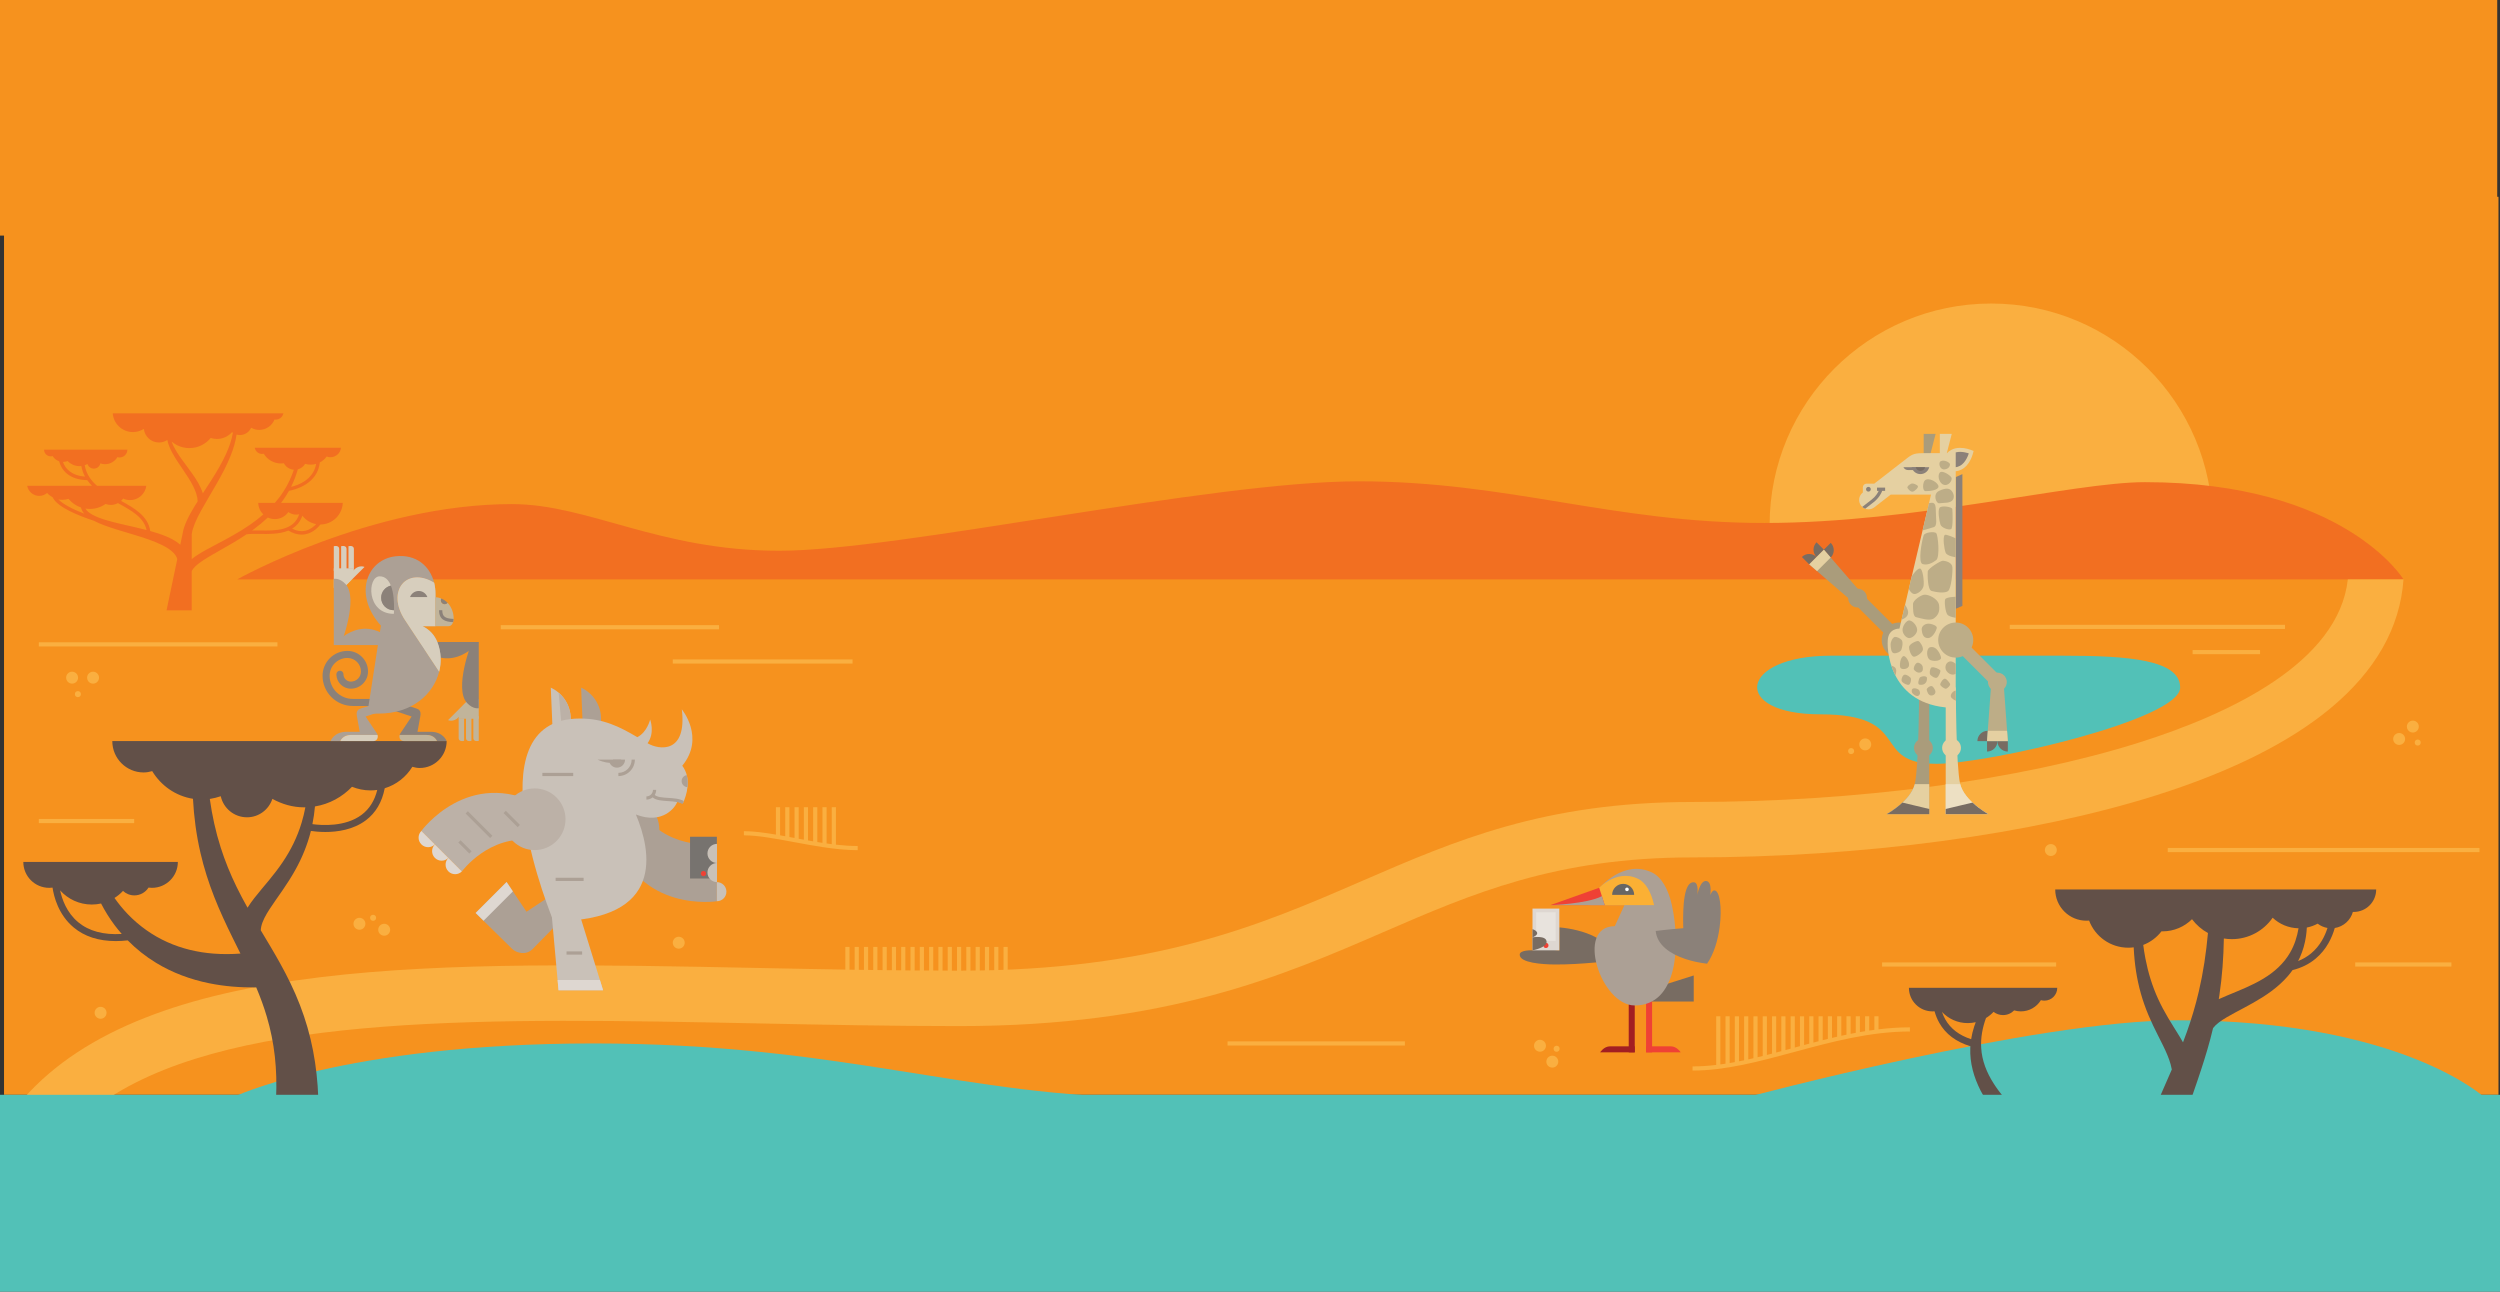 <?xml version="1.0" encoding="utf-8"?>
<!-- Generator: Adobe Illustrator 15.0.2, SVG Export Plug-In . SVG Version: 6.00 Build 0)  -->
<!DOCTYPE svg PUBLIC "-//W3C//DTD SVG 1.1//EN" "http://www.w3.org/Graphics/SVG/1.1/DTD/svg11.dtd">
<svg version="1.1" id="Layer_1" xmlns="http://www.w3.org/2000/svg" xmlns:xlink="http://www.w3.org/1999/xlink" x="0px" y="0px"
	 width="1804px" height="932px" viewBox="0 0 1804 932" enable-background="new 0 0 1804 932" xml:space="preserve">
<rect x="0" y="0" width="1804" height="932" fill="#333333" stroke="none"/>
<rect x="2.906" y="142" fill="#F6921E" width="1800" height="647.998"/>
<circle fill="#FFEAC5" cx="1123.255" cy="412.382" r="2.178"/>
<path fill="#FAAF40" d="M1436.802,219.027c-88.281,0-159.848,71.566-159.848,159.848h319.695
	C1596.649,290.594,1525.083,219.027,1436.802,219.027z"/>
<path fill="#52C1B7" d="M1321.146,473.143c-66.404,0-72.545,42.311-7.562,42.311c67.936,0,35.174,35.702,83.947,35.702
	c36.822,0,175.672-31.731,175.672-55.019c0-20.027-37.1-22.994-84.623-22.994C1470.429,473.143,1364.741,473.143,1321.146,473.143z"
	/>
<path fill="#52C1B7" d="M428.144,752.951c179.973,0,269.992,39.049,402.787,39.049H167.519
	C167.519,792,248.171,752.951,428.144,752.951z"/>
<path fill="#52C1B7" d="M1571.739,736.238c-103.818,0-312.061,55.762-312.061,55.762h533.234
	C1792.913,792,1733.144,736.238,1571.739,736.238z"/>
<g>
	<g>
		<rect x="610.004" y="683.303" fill="#FAAF40" width="3" height="28.785"/>
	</g>
	<g>
		<rect x="616.719" y="683.303" fill="#FAAF40" width="3" height="28.785"/>
	</g>
	<g>
		<rect x="623.433" y="683.303" fill="#FAAF40" width="3" height="28.785"/>
	</g>
	<g>
		<rect x="630.147" y="683.303" fill="#FAAF40" width="3" height="28.785"/>
	</g>
	<g>
		<rect x="636.862" y="683.303" fill="#FAAF40" width="3" height="28.785"/>
	</g>
	<g>
		<rect x="643.576" y="683.303" fill="#FAAF40" width="3" height="28.785"/>
	</g>
	<g>
		<rect x="650.291" y="683.303" fill="#FAAF40" width="3" height="28.785"/>
	</g>
	<g>
		<rect x="657.005" y="683.303" fill="#FAAF40" width="3" height="28.785"/>
	</g>
	<g>
		<rect x="663.72" y="683.303" fill="#FAAF40" width="3" height="28.785"/>
	</g>
	<g>
		<rect x="670.435" y="683.303" fill="#FAAF40" width="3" height="28.785"/>
	</g>
	<g>
		<rect x="677.149" y="683.303" fill="#FAAF40" width="3" height="28.785"/>
	</g>
	<g>
		<rect x="683.863" y="683.303" fill="#FAAF40" width="3" height="28.785"/>
	</g>
	<g>
		<rect x="690.578" y="683.303" fill="#FAAF40" width="3" height="28.785"/>
	</g>
	<g>
		<rect x="697.292" y="683.303" fill="#FAAF40" width="3" height="28.785"/>
	</g>
	<g>
		<rect x="704.007" y="683.303" fill="#FAAF40" width="3" height="28.785"/>
	</g>
	<g>
		<rect x="710.722" y="683.303" fill="#FAAF40" width="3" height="28.785"/>
	</g>
	<g>
		<rect x="717.436" y="683.303" fill="#FAAF40" width="3" height="28.785"/>
	</g>
	<g>
		<rect x="724.15" y="683.303" fill="#FAAF40" width="3" height="28.785"/>
	</g>
</g>
<g>
	<path fill="none" stroke="#FAAF40" stroke-width="3" stroke-miterlimit="10" d="M899.679,634.494"/>
</g>
<path fill="#FAAF40" d="M618.906,610.482c-5.094,0-10.359-0.372-15.711-0.973v-27.018h-3v26.659
	c-1.235-0.156-2.473-0.32-3.715-0.497v-26.162h-3v25.717c-1.236-0.189-2.475-0.389-3.714-0.593v-25.124h-3v24.619
	c-1.238-0.213-2.477-0.431-3.715-0.652v-23.967h-3v23.424c-1.24-0.227-2.479-0.455-3.715-0.686v-22.738h-3v22.18
	c-0.008-0.002-0.017-0.004-0.024-0.005c-1.237-0.231-2.466-0.46-3.689-0.687v-21.488h-3v20.936
	c-1.248-0.229-2.487-0.451-3.715-0.668v-20.268h-3v19.748c-8.443-1.43-16.312-2.471-23.111-2.471v3
	c10.016,0,22.62,2.354,35.965,4.847c6.854,1.28,13.812,2.578,20.719,3.628v0.031h0.215c8.582,1.298,17.084,2.207,25.211,2.207
	V610.482z"/>
<circle fill="#FAAF40" cx="489.775" cy="680.26" r="4.305"/>
<circle fill="#FAAF40" cx="72.578" cy="730.828" r="4.305"/>
<circle fill="#FAAF40" cx="259.373" cy="666.598" r="4.305"/>
<circle fill="#FAAF40" cx="277.234" cy="670.902" r="4.305"/>
<circle fill="#FAAF40" cx="52.026" cy="489" r="4.305"/>
<circle fill="#FAAF40" cx="67.155" cy="489.01" r="4.305"/>
<circle fill="#FAAF40" cx="1345.952" cy="537.152" r="4.305"/>
<circle fill="#FAAF40" cx="1111.249" cy="754.613" r="4.305"/>
<circle fill="#FAAF40" cx="1120.149" cy="766.082" r="4.305"/>
<circle fill="#FAAF40" cx="1479.888" cy="613.381" r="4.305"/>
<circle fill="#FAAF40" cx="269.227" cy="662.293" r="2.178"/>
<circle fill="#FAAF40" cx="56.201" cy="500.877" r="2.178"/>
<circle fill="#FAAF40" cx="1123.255" cy="756.791" r="2.178"/>
<circle fill="#FAAF40" cx="1731.218" cy="533.24" r="4.305"/>
<circle fill="#FAAF40" cx="1741.11" cy="524.299" r="4.305"/>
<circle fill="#FAAF40" cx="1744.626" cy="535.83" r="2.178"/>
<circle fill="#FAAF40" cx="1335.771" cy="541.992" r="2.178"/>
<path fill="#F26F21" d="M247.349,362.883h-44.537c0.481-0.633,0.969-1.26,1.43-1.908c1.559-2.178,2.982-4.449,4.282-6.788
	c4.301-0.79,20.596-4.825,22.27-20.479c1.968-1.027,3.665-2.501,4.96-4.287c0.845,0.318,1.751,0.514,2.706,0.514
	c3.951,0,7.173-2.99,7.606-6.83h-62.204c0.416,2.527,2.59,4.457,5.231,4.457c0.419,0,0.82-0.061,1.214-0.152
	c2.565,4.215,7.189,7.041,12.486,7.041c0.697,0,1.379-0.062,2.051-0.158c1.403,2.622,4.059,4.455,7.182,4.672
	c-2.39,7.204-5.924,13.996-10.504,20.018c-1.016,1.342-2.092,2.633-3.194,3.902h-11.985c0.084,3.266,1.468,6.207,3.652,8.326
	c-3.039,2.654-6.242,5.133-9.572,7.43c-7.967,5.543-16.587,10.109-25.311,14.693c-4.361,2.318-8.77,4.602-13.081,7.414
	c-1.239,0.822-2.47,1.701-3.672,2.68v-17.927c0.295-2.368,1.1-4.905,2.077-7.376c1.315-3.279,2.975-6.531,4.731-9.758
	c3.532-6.451,7.47-12.816,11.19-19.344c3.725-6.525,7.309-13.209,10.121-20.285c1.916-4.839,3.478-9.941,4.228-15.161
	c0.769,0.227,1.58,0.353,2.425,0.353c3.615,0,6.716-2.172,8.098-5.275c1.725,0.973,3.688,1.574,5.811,1.574
	c5.021,0,9.299-3.115,11.055-7.512c0.283,0.043,0.566,0.088,0.862,0.088c2.735,0,5.019-1.953,5.53-4.539H81.355
	c0.564,7.561,6.863,13.52,14.566,13.52c2.895,0,5.587-0.852,7.857-2.305c0.628,5.521,5.26,9.826,10.947,9.826
	c2.223,0,4.267-0.69,5.995-1.828c0.704,3.415,2.17,6.637,3.769,9.578c2.307,4.191,5.002,8.059,7.605,11.912
	c2.602,3.846,5.17,7.678,7.202,11.67c1.832,3.604,3.193,7.399,3.358,11.109c-0.799,1.26-1.597,2.52-2.379,3.801
	c-1.967,3.244-3.873,6.568-5.509,10.15c-1.229,2.783-2.393,5.728-2.924,9.032l-1.742,8.323c-3.219-2.762-6.738-4.529-10.222-6.016
	c-3.807-1.569-7.634-2.793-11.462-3.854c-1.498-10.634-11.206-16.39-21.055-21.744c0.553-0.508,1.064-1.061,1.507-1.67
	c1.514,0.699,3.189,1.115,4.969,1.115c6.043,0,10.982-4.516,11.757-10.35h-35.6c-4.426-3.853-7.76-8.537-8.864-14.815
	c0.691-0.239,1.365-0.519,1.998-0.868c0.639,1.922,2.432,3.314,4.566,3.314c2.311,0,4.238-1.621,4.717-3.791
	c1.06,0.357,2.172,0.598,3.353,0.598c3.825,0,7.138-2.061,8.979-5.111c0.491,0.143,1.001,0.24,1.536,0.24
	c3.115,0,5.642-2.527,5.642-5.641H31.791c0,2.674,2.164,4.838,4.834,4.838c0.467,0,0.909-0.09,1.334-0.211
	c1.08,1.752,2.748,3.092,4.725,3.763c1.443,5.892,6.763,13.39,20.256,13.618c1.018,1.455,2.167,2.805,3.42,4.066H19.627
	c0.742,4.148,4.35,7.305,8.713,7.305c2.173,0,4.137-0.812,5.676-2.107c1.133,1.275,2.492,2.338,4.001,3.158
	c3.35,7.226,19.322,13.477,29.64,16.851c2.453,1.303,4.991,2.344,7.526,3.308c7.107,2.643,14.32,4.617,21.4,6.783
	c7.059,2.16,14.109,4.385,20.42,7.5c3.119,1.562,6.066,3.391,8.18,5.568c1.415,1.449,2.323,2.959,2.744,4.541l-7.739,36.963h18.17
	v-28.268c1.098-2.438,3.905-4.775,6.786-6.807c3.865-2.693,8.147-5.088,12.416-7.518c6.846-3.858,13.77-7.792,20.386-12.253
	c2.59-0.378,5.958-0.325,9.46-0.272c6.506,0.109,14.345,0.232,20.67-2.422c3.25,1.93,6.453,2.91,9.563,2.91
	c1.227,0,2.439-0.152,3.633-0.453c4.844-1.223,8.197-4.618,9.956-6.85C239.928,378.394,246.979,371.506,247.349,362.883z
	 M220.2,334.709c1.286,0.381,2.646,0.598,4.059,0.598c1.343,0,2.634-0.206,3.865-0.556c-1.961,11.369-12.811,15.319-18.082,16.575
	c2.017-4.045,3.63-8.282,4.858-12.619C217.139,338.109,219.023,336.65,220.2,334.709z M143.09,348.605
	c-2.385-4.221-5.197-8.031-7.975-11.781c-2.775-3.752-5.576-7.43-7.932-11.316c-1.325-2.207-2.516-4.501-3.329-6.875
	c3.456,2.934,7.918,4.711,12.809,4.711c6.201,0,11.735-2.842,15.378-7.297c1.412,0.457,2.916,0.709,4.48,0.709
	c4.355,0,8.253-1.916,10.935-4.936c0.197,0.166,0.402,0.323,0.612,0.473c-0.895,5.184-2.684,10.219-4.86,15.059
	c-3.023,6.682-6.813,13.035-10.787,19.297c-1.977,3.12-4.015,6.211-6.05,9.327C145.54,353.353,144.37,350.892,143.09,348.605z
	 M45.424,333.326c0.023,0,0.045,0.004,0.068,0.004c1.176,0,2.292-0.24,3.32-0.654c2.168,2.27,5.209,3.701,8.596,3.701
	c0.436,0,0.859-0.039,1.28-0.088c0.51,2.811,1.424,5.329,2.656,7.604C51.381,343.205,46.958,337.916,45.424,333.326z
	 M42.125,360.379c0.915,0.18,1.855,0.289,2.824,0.289c1.564,0,3.068-0.252,4.481-0.707c2.335,2.854,5.45,5.04,9.016,6.247
	c0.324,1.39,0.973,2.734,1.82,3.81c0.177,0.233,0.374,0.441,0.563,0.659C51.874,367.238,45.336,363.634,42.125,360.379z
	 M76.462,375.281c-3.479-1.062-6.921-2.268-9.975-3.98c-1.984-1.119-3.814-2.537-4.857-4.303c1.035,0.166,2.096,0.258,3.178,0.258
	c4.232,0,8.147-1.332,11.37-3.59c1.175,0.428,2.426,0.695,3.748,0.695c1.873,0,3.629-0.474,5.171-1.3
	c9.667,5.237,18.749,10.292,20.65,19.405c-2.589-0.671-5.177-1.288-7.756-1.898C90.723,378.861,83.459,377.369,76.462,375.281z
	 M187.447,382.781c-1.938-0.032-3.776-0.055-5.501-0.019c0.312-0.227,0.63-0.445,0.94-0.675c3.618-2.656,7.1-5.537,10.38-8.635
	c1.534,0.717,3.24,1.129,5.047,1.129c4.034,0,7.584-2.008,9.761-5.059c1.604,1.145,3.555,1.842,5.676,1.842
	c0.74,0,1.453-0.102,2.143-0.266C211.84,383.166,198.921,382.958,187.447,382.781z M220.662,382.891
	c-3.134,0.797-6.448,0.31-9.88-1.403c3.235-1.971,5.866-4.934,7.409-9.365c2.411,3.125,5.92,5.351,9.956,6.087
	C226.478,379.996,223.952,382.062,220.662,382.891z"/>
<path fill="#F26F21" d="M562.279,397.42c-86.862,0-137.543-33.666-193.005-33.666c-101.363,0-198.08,54.316-198.08,54.316h1563.17
	c0,0-42.67-70.146-186.51-70.146c-52.158,0-165.248,29.451-274.744,29.451c-109.494,0-184.49-30.062-292.484-30.062
	C872.63,347.312,649.142,397.42,562.279,397.42z"/>
<path fill="#FAAF40" d="M1694.196,418.07c-6.629,59.822-84.592,96.893-150.461,117.705
	c-86.352,27.285-203.932,42.934-322.594,42.934c-106.908,0-170.938,27.77-238.727,57.172
	c-73.166,31.734-148.824,64.549-290.747,64.549c-48.041,0-96.979-0.988-144.306-1.945c-114.911-2.32-223.45-4.514-315.979,6.629
	c-50.568,6.09-91.935,15.65-126.46,29.229C67.867,748.912,39.212,767.82,17.573,792h61.456
	c94.245-61.055,276.252-57.385,467.525-53.523c47.525,0.959,96.669,1.953,145.113,1.953c150.224,0,233.337-36.047,306.665-67.852
	c63.871-27.703,124.201-53.869,222.809-53.869c122.582,0,244.557-16.326,334.645-44.791c53.342-16.855,95.453-37.795,125.164-62.236
	c33.055-27.193,50.984-58.65,53.412-93.611H1694.196z"/>
<g>
	<rect x="1450.239" y="450.859" fill="#FAAF40" width="198.613" height="3"/>
</g>
<g>
	<rect x="1582.187" y="469.053" fill="#FAAF40" width="48.666" height="3"/>
</g>
<g>
	<rect x="361.326" y="451.111" fill="#FAAF40" width="157.524" height="3"/>
</g>
<g>
	<rect x="28.019" y="463.469" fill="#FAAF40" width="172.18" height="3"/>
</g>
<g>
	<rect x="485.471" y="475.828" fill="#FAAF40" width="129.733" height="3"/>
</g>
<g>
	<rect x="28.019" y="590.963" fill="#FAAF40" width="68.799" height="3"/>
</g>
<g>
	<rect x="885.81" y="751.451" fill="#FAAF40" width="127.959" height="3"/>
</g>
<g>
	<rect x="1358.122" y="694.479" fill="#FAAF40" width="125.596" height="3"/>
</g>
<g>
	<rect x="1699.519" y="694.479" fill="#FAAF40" width="69.404" height="3"/>
</g>
<g>
	<rect x="1564.233" y="611.881" fill="#FAAF40" width="224.938" height="3"/>
</g>
<path fill="#FAAF40" d="M1355.546,742.749v-9.394h-3v9.775c-1.241,0.166-2.479,0.343-3.715,0.527v-10.303h-3v10.755
	c-1.241,0.2-2.477,0.421-3.713,0.638v-11.393h-3v11.936c-1.239,0.232-2.479,0.463-3.715,0.71v-12.646h-3v13.269
	c-1.24,0.259-2.479,0.522-3.715,0.794v-14.062h-3v14.733c-1.241,0.283-2.479,0.574-3.715,0.867v-15.601h-3v16.318
	c-1.24,0.302-2.479,0.609-3.715,0.92v-17.238h-3v18c-1.239,0.317-2.478,0.635-3.713,0.957v-18.957h-3v19.747
	c-1.24,0.328-2.479,0.657-3.715,0.988v-20.735h-3v21.539c-1.241,0.334-2.479,0.669-3.715,1.003v-22.542h-3v23.352
	c-1.241,0.336-2.48,0.67-3.715,1.002v-24.354h-3v25.158c-1.242,0.331-2.479,0.658-3.715,0.983v-26.142h-3v26.927
	c-1.241,0.322-2.48,0.644-3.715,0.956v-27.883h-3v28.633c-1.241,0.308-2.478,0.607-3.713,0.904v-29.537h-3v30.246
	c-1.24,0.287-2.479,0.572-3.715,0.845v-31.091h-3v31.73c-1.241,0.261-2.479,0.512-3.715,0.755v-32.485h-3v33.062
	c-1.24,0.229-2.479,0.451-3.715,0.658v-33.721h-3v34.193c-1.24,0.19-2.479,0.366-3.715,0.531v-34.725h-3v35.108
	c-5.729,0.669-11.414,1.054-17.068,1.054v3c23.802,0,47.921-6.521,73.457-13.424c26.849-7.259,54.61-14.764,83.385-14.764v-3
	C1370.549,741.33,1363.01,741.855,1355.546,742.749z"/>
<g>
	<path fill="#625048" d="M81.03,534.768c0,12.496,10.133,22.637,22.631,22.637c2.148,0,4.191-0.398,6.168-0.965
		c6.302,10.439,16.908,17.975,29.413,19.969c0.706,13.08,2.419,26.191,5.431,39.113c2.48,10.734,5.838,21.303,9.857,31.545
		c4.01,10.248,8.664,20.154,13.404,29.789c1.859,3.784,3.72,7.521,5.562,11.243c-6.515,0.477-13.03,0.524-19.49,0.015
		c-11.496-0.902-22.82-3.559-33.349-8.32c-10.529-4.736-20.226-11.586-28.448-20.145c-3.475-3.609-6.675-7.528-9.593-11.674
		c2.26-1.429,4.324-3.14,6.135-5.09c2.158,2.002,5.037,3.234,8.211,3.234c4.293,0,8.055-2.244,10.2-5.617
		c0.813,0.107,1.643,0.17,2.486,0.17c10.319,0,18.686-8.365,18.686-18.686H16.821c0,10.32,8.366,18.686,18.686,18.686
		c0.816,0,1.617-0.065,2.405-0.168c0.945,6.397,4.193,19.549,15.302,28.791c7.83,6.516,18.002,9.793,30.34,9.793
		c2.763,0,5.64-0.174,8.618-0.503c6.085,6.168,12.958,11.655,20.472,16.214c11.696,7.141,24.812,11.982,38.224,14.711
		c11.247,2.298,22.686,3.155,34.028,2.999c2.929,6.953,5.502,13.926,7.586,20.976c2.825,9.498,4.764,19.139,5.848,28.91
		s1.326,19.664,0.902,29.605h30.445c-0.429-11.297-1.617-22.66-3.789-33.885c-2.168-11.221-5.346-22.283-9.449-32.865
		c-4.083-10.596-9.064-20.68-14.389-30.264c-4.521-8.152-9.259-15.958-13.881-23.666c0.033-0.859,0.14-1.74,0.336-2.662
		c0.807-3.877,3.197-8.277,6.045-12.668c2.861-4.414,6.148-8.908,9.336-13.566c3.198-4.656,6.322-9.486,9.13-14.527
		c4.979-8.873,8.873-18.439,11.329-28.289c2.385,0.352,6.074,0.756,10.452,0.756c8.714,0,20.118-1.604,29.192-8.428
		c7.145-5.371,11.707-13.133,13.622-23.125c8.375-2.562,15.423-8.146,19.937-15.477c1.709,0.496,3.484,0.848,5.355,0.848
		c10.717,0,19.401-8.686,19.401-19.414H81.03z M56.45,665.484c-8.398-6.967-11.743-16.761-13.067-22.972
		c5.625,6.259,13.774,10.2,22.851,10.2c2.303,0,4.545-0.258,6.703-0.739c2.815,5.457,6.075,10.713,9.801,15.677
		c1.615,2.158,3.343,4.244,5.13,6.285C74.77,674.75,64.216,671.927,56.45,665.484z M203.87,622.291
		c-2.98,4.408-6.258,8.637-9.711,12.838c-3.448,4.217-7.089,8.375-10.676,12.973c-1.664,2.148-3.312,4.409-4.863,6.891
		c-2.782-4.96-5.439-9.943-7.903-15.002c-4.5-9.217-8.365-18.684-11.467-28.447c-3.628-11.355-6.184-23.083-7.857-35.025
		c2.722-0.415,5.357-1.102,7.908-1.963c1.923,8.705,9.656,15.207,18.928,15.207c8.568,0,15.758-5.59,18.324-13.303
		c6.848,3.785,14.586,6.117,22.956,6.117c0.283,0,0.562-0.018,0.843-0.022c-0.715,3.765-1.607,7.481-2.711,11.124
		C214.563,603.924,209.847,613.5,203.87,622.291z M261.002,587.926c-11.795,8.885-28.842,7.686-35.565,6.771
		c0.856-4.233,1.46-8.494,1.839-12.761c10.446-1.726,19.726-6.865,26.737-14.197c4.114,1.658,8.596,2.621,13.308,2.621
		c1.668,0,3.306-0.121,4.91-0.346C270.345,577.713,266.589,583.719,261.002,587.926z"/>
	<path fill="#625048" d="M1483.048,641.859c0,12.434,10.08,22.514,22.514,22.514c0.65,0,1.291-0.035,1.928-0.088
		c4.301,11.438,15.336,19.576,28.277,19.576c1.324,0,2.626-0.092,3.905-0.258c0.141,3.022,0.35,6.049,0.653,9.076
		c1.072,10.818,3.326,21.676,7.018,32.115c1.828,5.219,4.004,10.316,6.352,15.25c2.338,4.934,4.852,9.699,7.121,14.33
		c2.268,4.633,4.254,9.137,5.482,13.561c0.354,1.271,0.644,2.535,0.877,3.798c-0.144,0.331-0.282,0.66-0.426,0.991
		c-2.762,6.348-5.613,12.754-8.406,19.275h23.154c1.361-3.967,2.74-7.955,4.113-11.982c3.375-9.896,6.645-20.016,9.369-30.322
		c0.677-2.546,1.319-5.103,1.929-7.668c0.109-0.166,0.208-0.328,0.337-0.5c0.908-1.213,2.309-2.516,3.949-3.764
		c3.314-2.514,7.48-4.832,11.748-7.131c8.588-4.596,17.836-9.24,26.262-15.531c4.209-3.137,8.211-6.691,11.709-10.746
		c1.203-1.389,2.337-2.842,3.403-4.343c6.338-1.568,11.883-4.292,16.575-8.196c8.037-6.688,11.956-15.416,13.869-22.158
		c6.3-0.98,11.392-5.59,13.082-11.629c0.205,0.008,0.406,0.031,0.613,0.031c8.949,0,16.203-7.254,16.203-16.201H1483.048z
		 M1572.733,747.848c-2.834-4.664-5.68-9.053-8.297-13.494c-2.621-4.436-5.029-8.918-7.137-13.549
		c-4.238-9.242-7.248-19.086-9.193-29.254c-0.616-3.203-1.12-6.436-1.546-9.688c5.246-2.011,9.792-5.436,13.161-9.818
		c0.25,0.006,0.498,0.02,0.75,0.02c8.305,0,15.824-3.354,21.285-8.777c3.062,4.097,6.988,7.504,11.497,9.98
		c-1.27,14.315-3.376,28.463-6.622,42.289c-2.299,9.814-5.158,19.451-8.535,28.934c-0.909,2.564-1.862,5.116-2.841,7.662
		C1574.426,750.684,1573.58,749.248,1572.733,747.848z M1633.188,706.221c-7.959,4.826-16.834,8.301-26.084,12.141
		c-1.987,0.844-4.001,1.698-6.036,2.628c0.138-0.87,0.277-1.739,0.407-2.61c2.048-13.701,3.04-27.465,3.255-41.166
		c1.87,0.303,3.785,0.473,5.741,0.473c12.217,0,23-6.121,29.467-15.457c4.896,4.616,11.452,7.486,18.681,7.618
		c-1.036,6.237-2.982,12.204-6.052,17.487C1648.032,695.275,1641.128,701.459,1633.188,706.221z M1667.655,688.004
		c-2.767,2.296-5.894,4.122-9.354,5.499c0.446-0.858,0.878-1.725,1.276-2.604c2.205-4.861,3.643-10,4.402-15.152
		c0.317-2.143,0.515-4.286,0.62-6.426c2.775-0.549,5.406-1.504,7.821-2.809c2.039,1.562,4.454,2.658,7.09,3.112
		C1677.665,675.449,1674.189,682.584,1667.655,688.004z"/>
	<path fill="#625048" d="M1377.468,712.816c0,9.389,7.611,17,17,17c0.507,0,1.009-0.024,1.503-0.069
		c0.796,2.837,1.894,5.646,3.415,8.331c4.595,8.111,12.138,13.768,22.445,16.881c-0.025,0.419-0.055,0.838-0.07,1.258
		c-0.199,5.332,0.418,10.73,1.748,15.91c1.32,5.189,3.314,10.156,5.682,14.842c0.865,1.717,1.793,3.385,2.742,5.031h14.104
		c-2.709-3.348-5.254-6.736-7.498-10.293c-4.98-7.805-8.398-16.418-8.914-25.551c-0.457-7.184,0.901-14.523,3.471-21.565
		c2.017-1.224,3.855-2.714,5.455-4.431c1.895,1.455,4.258,2.332,6.83,2.332c3.148,0,5.988-1.301,8.025-3.387
		c1.539,0.457,3.166,0.711,4.852,0.711c6.123,0,11.473-3.246,14.467-8.102c0.807,0.229,1.654,0.359,2.535,0.359
		c5.113,0,9.258-4.145,9.258-9.258H1377.468z M1424.585,740.693c-0.975,2.977-1.722,6.059-2.21,9.201
		c-8.57-2.783-14.826-7.562-18.628-14.264c-0.992-1.748-1.774-3.572-2.401-5.431c4.645,4.963,11.246,8.071,18.579,8.071
		c1.987,0,3.919-0.235,5.774-0.666C1425.308,738.624,1424.926,739.648,1424.585,740.693z"/>
</g>
<g>
	<g>
		<g>
			<g>
				<path fill="#C1B49A" d="M330.813,517.646c-3.789,3.791-7.513,1.99-7.513,1.99l9.166-9.168c0,0,2.547-2.545,4.611-4.609
					c1.547-1.549,3.287-0.164,4.197,1.328C336.932,511.53,331.249,517.21,330.813,517.646z"/>
			</g>
			<path fill="#C1B49A" d="M330.969,518.647c0.076-11.336,9.361-13.674,9.361-13.674l5.142-0.438v14.111H330.969z"/>
			<path fill="#C1B49A" d="M334.879,534.601c-1.698,0.412-3.91,0.162-3.91-2.029c0-2.918,0-11.74,0-11.74v-2.473h3.91
				C334.879,522.491,334.879,529.858,334.879,534.601z"/>
			<path fill="#C1B49A" d="M340.176,534.601c-1.699,0.412-3.908,0.162-3.908-2.029c0-2.918,0-11.74,0-11.74v-4.074h3.908
				C340.176,520.892,340.176,529.858,340.176,534.601z"/>
			<path fill="#C1B49A" d="M345.472,534.601c-1.696,0.412-3.905,0.162-3.905-2.029c0-2.918,0-11.74,0-11.74v-4.074h3.905
				C345.472,520.892,345.472,529.858,345.472,534.601z"/>
		</g>
		<path fill="#8B8179" d="M304.029,467.015v-3.736h41.442C345.472,463.278,326.45,487.058,304.029,467.015z"/>
		<path fill="#8B8179" d="M345.472,511.022v-47.744l-5.142,0.438c0,0-12.965,33.252-3.326,43.549
			C341.481,512.048,345.472,511.022,345.472,511.022z"/>
	</g>
	<g>
		<g>
			<path fill="#8B8179" d="M254.553,509.427h16.854c1.407,0,2.546-1.139,2.546-2.547s-1.139-2.547-2.546-2.547h-16.854
				c-9.206,0-16.697-7.492-16.697-16.701c0-7.086,5.765-12.85,12.85-12.85c5.386,0,9.767,4.385,9.767,9.773
				c0,4.027-3.276,7.305-7.304,7.305c-2.943,0-5.338-2.395-5.338-5.336c0-1.408-1.14-2.549-2.547-2.549
				c-1.408,0-2.548,1.141-2.548,2.549c0,5.754,4.681,10.432,10.433,10.432c6.837,0,12.4-5.564,12.4-12.4
				c0-8.199-6.667-14.869-14.863-14.869c-9.896,0-17.945,8.051-17.945,17.945C232.76,499.649,242.536,509.427,254.553,509.427z"/>
		</g>
		<g>
			<path fill="#8B8179" d="M307.646,530.329c-0.6,0-11.697,0-19.259,0c0.124-0.436,0.312-0.861,0.585-1.268
				c1.618-2.418,8.049-12.014,8.049-12.014l-11.629-3.902l0.676-6.574c0,0,12.352,4.02,14.411,4.684
				c2.056,0.664,3.487,1.871,2.812,5.588c-0.679,3.719-2.042,11.213-2.042,11.213c1.481,0,7.489,0,9.498,0
				c9.209,0,11.54,6.709,11.54,6.709h-7.01C315.277,534.765,313.734,530.329,307.646,530.329z"/>
			<path fill="#C1B49A" d="M288.388,530.329c7.562,0,18.659,0,19.259,0c6.088,0,7.631,4.436,7.631,4.436h-14.719h-0.532
				c0,0-3.558,0-8.571,0C288.944,534.765,287.777,532.487,288.388,530.329z"/>
		</g>
		<g>
			<path fill="#ACA095" d="M273.094,449.394c-17.699-21.814-7.914-45.648,12.246-47.965c14.91-1.713,24.936,7.006,27.931,19.035
				c-19.649-11.975-34.991,5.883-21.031,26.975c9.692,14.643,18.57,28.055,24.653,37.244c-4.07,16.16-19.402,30.254-43.799,30.254
				c-7.135,0-8.031,0-8.031,0l9.806-63.482C274.251,450.769,273.652,450.081,273.094,449.394z"/>
			<path fill="#C1B49A" d="M313.271,420.464c0.617,2.482,0.943,5.1,0.943,7.801c0,0.91,0,1.783,0,2.639c0,12.139,0,19.293,0,20.957
				c-2.776,0-5.957,0-9.312,0c4.648,2.273,8.667,6.02,10.926,12.053c2.505,6.686,2.793,13.912,1.065,20.77
				c-6.083-9.189-14.961-22.602-24.653-37.244C278.279,426.347,293.621,408.489,313.271,420.464z"/>
			<path fill="#D7CEBD" d="M313.271,420.464c0.617,2.482,0.943,5.1,0.943,7.801c0,0.91,0,1.783,0,2.639c0,12.139,0,19.293,0,20.957
				c-2.776,0-5.957,0-9.312,0c4.648,2.273,8.667,6.02,10.926,12.053c2.505,6.686,2.793,13.912,1.065,20.77
				c-6.083-9.189-14.961-22.602-24.653-37.244C278.279,426.347,293.621,408.489,313.271,420.464z"/>
		</g>
		<path fill="#ACA095" d="M253.189,530.329c0.597,0,11.696,0,19.256,0c-0.123-0.436-0.31-0.861-0.582-1.268
			c-1.618-2.418-8.049-12.014-8.049-12.014l11.626-3.902l-0.676-6.574c0,0-12.353,4.02-14.409,4.684s-3.488,1.871-2.811,5.588
			c0.676,3.719,2.039,11.213,2.039,11.213c-1.479,0-7.486,0-9.496,0c-9.208,0-11.54,6.709-11.54,6.709h7.011
			C245.559,534.765,247.102,530.329,253.189,530.329z"/>
		<path fill="#D7CEBD" d="M272.445,530.329c-7.56,0-18.659,0-19.256,0c-6.088,0-7.631,4.436-7.631,4.436h14.719h0.529
			c0,0,3.56,0,8.571,0C271.889,534.765,273.059,532.487,272.445,530.329z"/>
		<path fill="#8B8179" d="M295.879,430.853c0.934-2.566,3.371-4.408,6.26-4.408c2.887,0,5.324,1.842,6.257,4.408H295.879z"/>
		<g>
			<path fill="#C1B49A" d="M318.483,431.903c-0.214,0.393-0.348,0.836-0.348,1.312c0,1.521,1.23,2.756,2.751,2.756
				c0.839,0,1.58-0.385,2.087-0.977c5.827,6.117,5.593,16.865,0.665,16.865c-1.52,0-9.425,0-9.425,0s0-6.988,0-20.957
				C315.789,431.015,317.205,431.374,318.483,431.903z"/>
			<path fill="#8B8179" d="M320.887,435.972c-1.521,0-2.751-1.234-2.751-2.756c0-0.477,0.134-0.92,0.348-1.312
				c1.772,0.734,3.265,1.807,4.49,3.092C322.467,435.587,321.726,435.972,320.887,435.972z"/>
		</g>
		<g>
			<path fill="#8B8179" d="M316.815,440.321h2.344c0,4.475,1.765,6.012,8.16,6.307c-0.048,0.852-0.185,1.639-0.405,2.332
				C321.16,448.665,316.815,447.173,316.815,440.321z"/>
		</g>
		<g>
			<path fill="#D7CEBD" d="M273.991,415.878c4.048,0,6.538,2.85,8.063,6.691c-4.016,0.9-7.021,4.479-7.021,8.766
				c0,4.963,4.024,8.986,8.989,8.986c0.104,0,0.205-0.012,0.311-0.016c-0.048,1.625-0.131,2.639-0.131,2.639
				C264.178,442.944,264.971,415.878,273.991,415.878z"/>
			<path fill="#8B8179" d="M282.055,422.569c0.537,1.352,0.959,2.818,1.281,4.334c0.635,3.004,0.9,6.174,0.99,8.9
				c0.057,1.738,0.043,3.291,0.008,4.502c-0.105,0.004-0.207,0.016-0.311,0.016c-4.965,0-8.989-4.023-8.989-8.986
				C275.034,427.048,278.039,423.47,282.055,422.569z"/>
		</g>
		<g>
			<g>
				<g>
					<path fill="#D7CEBD" d="M255.523,411.095c3.788-3.793,7.514-1.988,7.514-1.988l-9.168,9.166c0,0-2.543,2.545-4.607,4.609
						c-1.551,1.549-3.29,0.164-4.197-1.33C249.405,417.21,255.088,411.53,255.523,411.095z"/>
				</g>
				<path fill="#D7CEBD" d="M255.367,410.093c-0.073,11.336-9.357,13.674-9.357,13.674l-5.145,0.438v-14.111H255.367z"/>
				<path fill="#D7CEBD" d="M251.457,394.142c1.701-0.414,3.91-0.164,3.91,2.025c0,2.922,0,11.742,0,11.742v2.473h-3.91
					C251.457,406.249,251.457,398.88,251.457,394.142z"/>
				<path fill="#D7CEBD" d="M246.16,394.142c1.702-0.414,3.911-0.164,3.911,2.025c0,2.922,0,11.742,0,11.742v4.074h-3.911
					C246.16,407.849,246.16,398.88,246.16,394.142z"/>
				<path fill="#D7CEBD" d="M240.865,394.142c1.698-0.414,3.906-0.164,3.906,2.025c0,2.922,0,11.742,0,11.742v4.074h-3.906
					C240.865,407.849,240.865,398.88,240.865,394.142z"/>
			</g>
			<path fill="#ACA095" d="M282.311,461.726v3.738h-41.445C240.865,465.464,259.887,441.683,282.311,461.726z"/>
			<path fill="#ACA095" d="M240.865,417.718v47.746l5.145-0.439c0,0,12.965-33.252,3.322-43.549
				C244.855,416.692,240.865,417.718,240.865,417.718z"/>
		</g>
	</g>
</g>
<g>
	<g>
		<g>
			<g>
				<path fill="#ACA095" d="M443.532,602.939c17.073,56.242,73.76,47.396,73.76,47.396v-41.393c0,0-32.791,5.01-52.002-20.129"/>
			</g>
		</g>
		<g>
			<g>
				<path fill="#C9C1B8" d="M517.292,636.531c3.809,0,6.896,3.09,6.896,6.9c0,3.809-3.087,6.896-6.896,6.895"/>
			</g>
		</g>
		<g>
			<g>
				<path fill="#ACA095" d="M453.465,576.109c12.304,0,22.276,9.975,22.277,22.277c-0.001,12.305-9.976,22.279-22.28,22.281
					c-12.303-0.002-22.277-9.975-22.278-22.279C431.185,586.084,441.159,576.111,453.465,576.109z"/>
			</g>
		</g>
		<g>
			<g>
				<g>
					<g>
						<rect x="497.935" y="603.801" fill="#77736F" width="19.355" height="30.133"/>
					</g>
					<g>
						<rect x="500.588" y="606.473" fill="#77736F" width="14.049" height="20.617"/>
					</g>
					<g>
						<circle fill="#EF4135" cx="507.613" cy="630.379" r="1.874"/>
					</g>
				</g>
				<g>
					<g>
						<path fill="#DED7D1" d="M497.996,621.83L497.996,621.83c-0.036,0.008-0.062,0.01-0.062,0.01S497.96,621.836,497.996,621.83z"
							/>
					</g>
				</g>
			</g>
		</g>
		<g>
			<g>
				<path fill="#C9C1B8" d="M517.392,622.736c-3.806,0-6.895-3.088-6.895-6.896c0-3.811,3.088-6.896,6.896-6.896"/>
			</g>
		</g>
		<g>
			<g>
				<path fill="#C9C1B8" d="M517.394,636.531c-3.809,0-6.896-3.088-6.898-6.898c0.003-3.809,3.091-6.896,6.896-6.896"/>
			</g>
		</g>
	</g>
	<g>
		<path fill="#ACA095" d="M365.562,636.436l-22.361,22.365l0,0c0,0,23.578,23.232,26.434,25.988
			c2.854,2.756,9.895,4.908,14.717,0.014c6.287-6.379,25.924-26.412,25.924-26.412l-8.176-15.168l-22.178,14.68L365.562,636.436z"/>
	</g>
	<path fill="#DED7D1" d="M370.104,643.225l-4.542-6.789l-22.361,22.365c0.002,0.002,2.376,2.344,5.708,5.623L370.104,643.225z"/>
	<polygon fill="#ACA095" points="343.201,658.801 343.201,658.801 343.201,658.801 	"/>
	<path fill="#ACA095" d="M419.339,496.199l1.912,44.98c2.696-1.25,9.776-1.25,12.472,0v-22.49
		C433.723,508.715,427.825,500.141,419.339,496.199z"/>
	<path fill="#C9C1B8" d="M397.45,496.199l1.913,44.98c2.695-1.25,9.775-1.25,12.471,0v-22.49
		C411.834,508.715,405.937,500.141,397.45,496.199z"/>
	<path fill="#BCB1A7" d="M403.107,499.836l3.599,40.43c2.052,0.08,3.985,0.385,5.128,0.914v-22.49
		C411.834,511.131,408.443,504.379,403.107,499.836z"/>
	<polygon fill="#C9C1B8" points="403.03,714.594 435.202,714.594 414.09,646.412 396.859,646.412 	"/>
	<path fill="#C9C1B8" d="M492.006,511.881c3.854,32.117-16.41,29.391-24.722,24.439c5.498-7.658,1.854-17.105,1.854-17.105
		s-2.194,9.25-9.269,12.715c-12.661-7.441-24.311-13.451-41.426-13.451c-80.301,0-19.04,146.188-19.04,146.188
		c81.403,0,70.431-50.854,59.455-76.928c19.298,7.572,28.851-5.391,29.913-9.453c0,0,3.752,1.955,4.265,0.811
		c2.05-4.586,6.465-17.004-0.702-26.545C508.988,532.277,492.006,511.881,492.006,511.881z"/>
	<path fill="#ACA095" d="M439.412,548.125h-8.229c4.445,2.24,8.714,2.326,8.714,2.326c0.899,2.053,2.945,3.486,5.33,3.488
		c3.209,0,5.814-2.604,5.814-5.814H439.412z"/>
	<path fill="#ACA095" d="M448.208,548.125c0,1.605-1.304,2.906-2.909,2.906c-1.606,0-2.908-1.301-2.908-2.906"/>
	<path fill="#ACA095" d="M446.219,560.027v-2.326c5.28,0,9.575-4.297,9.575-9.576h2.327
		C458.121,554.688,452.781,560.027,446.219,560.027z"/>
	<path fill="#ACA095" d="M482.094,575.75c-3.884-0.248-7.879-0.504-9.63-2.119c0.66-1.072,1.047-2.33,1.047-3.68h-2.326
		c0,2.609-2.122,4.73-4.729,4.73v2.326c1.701,0,3.267-0.607,4.487-1.613c2.333,2.117,6.559,2.395,11.001,2.678
		c2.3,0.146,4.633,0.297,6.67,0.707c0.396,0.08,0.78,0.17,1.15,0.271c1.043,0.285,1.973,0.664,2.738,1.178
		c0.241-0.482,0.583-1.209,0.968-2.141C490.516,576.293,486.249,576.016,482.094,575.75z"/>
	<g>
		<path fill="#ACA095" d="M495.572,559.322c-2.104,0.318-3.717,2.129-3.717,4.322c0,2.375,1.894,4.305,4.249,4.371
			C496.401,565.246,496.333,562.266,495.572,559.322z"/>
	</g>
	<rect x="408.803" y="686.531" fill="#ACA095" width="11.266" height="2.328"/>
	<rect x="391.379" y="557.701" fill="#ACA095" width="22.25" height="2.326"/>
	<g>
		<path fill="#BCB1A7" d="M389.626,580.953c-51.774-27.662-85.562,18.615-85.562,18.615l29.229,29.229
			c0,0,19.623-26.691,50.942-22.506"/>
	</g>
	<g>
		<path fill="#DED7D1" d="M313.812,609.314c-2.688,2.689-7.052,2.691-9.74,0c-2.691-2.689-2.689-7.051,0-9.74"/>
	</g>
	<g>
		<path fill="#DED7D1" d="M323.555,619.057c-2.689,2.689-7.051,2.689-9.74,0c-2.69-2.689-2.69-7.053-0.002-9.742"/>
	</g>
	<g>
		<path fill="#DED7D1" d="M333.294,628.797c-2.687,2.689-7.051,2.691-9.739,0c-2.689-2.689-2.689-7.051,0-9.74"/>
	</g>
	<g>
		<path fill="#BCB1A7" d="M401.559,606.91c-8.689,8.689-22.777,8.689-31.468,0c-8.687-8.689-8.687-22.777,0-31.465
			c8.69-8.689,22.778-8.689,31.468,0C410.246,584.135,410.246,598.221,401.559,606.91z"/>
	</g>
	
		<rect x="333.15" y="594" transform="matrix(0.707 0.707 -0.707 0.707 522.034 -70.121)" fill="#ACA095" width="25.041" height="2.328"/>
	
		<rect x="329.848" y="610.077" transform="matrix(0.707 0.707 -0.707 0.707 530.473 -58.192)" fill="#ACA095" width="11.264" height="2.328"/>
	
		<rect x="362.079" y="589.923" transform="matrix(0.707 0.707 -0.707 0.707 526.087 -88)" fill="#ACA095" width="14.394" height="2.327"/>
	<rect x="400.94" y="633.383" fill="#ACA095" width="20.186" height="2.328"/>
	<polygon fill="#DED7D1" points="435.202,714.594 403.03,714.594 402.359,707.176 432.908,707.176 	"/>
</g>
<g>
	<g>
		<path fill="#786C62" d="M1125.206,669.199v16.582l-15.49-1.143l-3.865,1.133c0,0-9.236-0.477-9.236,3.125
			c0,5.971,16.535,6.988,25.027,7.074c19.42,0.193,43.047-2.906,43.047-2.906C1163.171,677.768,1142.353,670.719,1125.206,669.199z"
			/>
	</g>
	<g>
		<path fill="#DED7D1" d="M1105.851,655.648v14.795v5.938c0.037,0.014,0.062,0.023,0.062,0.023s-0.025-0.004-0.062-0.01v9.375
			c0.002,0.002,0.004,0.002,0.004,0.002h-0.004v0.01h19.355v-16.582v-13.551H1105.851z"/>
	</g>
	<g>
		<polygon fill="#DED7D1" points="1105.851,685.77 1105.851,685.771 1105.856,685.771 		"/>
	</g>
	<g>
		<path fill="#DED7D1" d="M1105.851,676.381v0.014c0.037,0.006,0.062,0.01,0.062,0.01S1105.888,676.395,1105.851,676.381z"/>
	</g>
	<g>
		<rect x="1108.505" y="658.322" fill="#E8E3DD" width="14.047" height="20.615"/>
	</g>
	<g>
		<circle fill="#EF4135" cx="1115.527" cy="682.227" r="1.874"/>
	</g>
	<g>
		<g>
			<polygon fill="#786C62" points="1222.198,703.898 1189.044,714.369 1189.044,722.705 1222.198,722.705 			"/>
		</g>
		<g>
			<g>
				<rect x="1175.286" y="713.094" fill="#A21E22" width="4.35" height="46.289"/>
			</g>
			<g>
				<path fill="#A21E22" d="M1179.636,755.033v4.35h-24.99c0,0,2.711-4.35,7.121-4.35S1179.636,755.033,1179.636,755.033z"/>
			</g>
		</g>
		<g>
			<g>
				<path fill="#EF4135" d="M1187.8,755.033v4.35h24.992c0,0-2.711-4.35-7.123-4.35C1201.259,755.033,1187.8,755.033,1187.8,755.033
					z"/>
			</g>
			<g>
				<rect x="1187.8" y="713.094" fill="#EF4135" width="4.352" height="46.289"/>
			</g>
		</g>
		<g>
			<path fill="#ACA095" d="M1206.425,653.139c-2.465-11.211-7.348-20.201-14.334-23.545c-20.473-9.793-37.709,10.998-37.709,10.998
				l-6.832,12.547h24.662l-6.986,15.195c-28.818,0-10.074,57.211,14.41,57.211C1210.696,725.545,1212.765,681.984,1206.425,653.139z
				"/>
		</g>
		<g>
			<path fill="#FBB034" d="M1193.587,653.139c-1.986-9.043-5.926-16.295-11.561-18.992c-16.512-7.898-30.416,8.873-30.416,8.873
				l-5.512,10.119h19.893H1193.587z"/>
		</g>
		<g>
			<polygon fill="#EF4135" points="1118.694,653.139 1153.978,640.592 1157.991,653.139 			"/>
		</g>
		<g>
			<path fill="#ACA095" d="M1118.694,653.139c0,0,26.557-0.838,37.227-6.467l2.07,6.467H1118.694z"/>
		</g>
		<g>
			<path fill="#686664" d="M1163.308,645.746c0-4.393,3.562-7.955,7.957-7.955c4.393,0,7.955,3.562,7.955,7.955"/>
		</g>
		<g>
			<circle fill="#FFFFFF" cx="1174.033" cy="641.77" r="1.292"/>
		</g>
		<g>
			<path fill="#8B8179" d="M1237.028,642.494c-1.617,0-2.918,3.455-2.918,3.455s1.65-9.707-2.904-10.223
				c-4.531-0.51-6.475,10.223-6.475,10.223s1.443-8.863-2.322-9.297c-7.012-0.807-8.275,16.02-7.773,33.143
				c-11.186,0.855-19.893,1.996-19.893,1.996c0.99,10.006,10.242,16.479,21.32,20.189c5.07,1.697,10.523,2.816,15.746,3.428
				c4.959-7.045,7.852-17.041,9.096-26.459C1242.739,655.086,1241.003,642.494,1237.028,642.494z"/>
		</g>
	</g>
	<g>
		<g>
			<path fill="#786C62" d="M1109.243,673.488c0,1.492-2.945,2.715-3.393,2.893v-5.938
				C1107.991,671.209,1109.243,672.236,1109.243,673.488z"/>
		</g>
		<g>
			<path fill="#786C62" d="M1116.009,679.311c0.49,4.34-9.334,6.303-10.158,6.459v-9.375
				C1106.636,676.27,1115.517,674.955,1116.009,679.311z"/>
		</g>
	</g>
</g>
<g>
	<g>
		<path fill="#AA9C7B" d="M1357.844,461.873c0-6.989,5.66-12.652,12.648-12.654c6.99,0.002,12.656,5.667,12.656,12.653
			c-0.004,6.988-5.666,12.651-12.656,12.653C1363.508,474.525,1357.844,468.86,1357.844,461.873z"/>
		<g>
			<g>
				<path fill="#AA9C7B" d="M1335.629,426.77c2.652-2.65,6.953-2.65,9.605-0.001c2.654,2.654,2.654,6.955,0.002,9.607
					c-2.654,2.653-6.955,2.653-9.609,0C1332.975,433.724,1332.978,429.423,1335.629,426.77z"/>
				
					<rect x="1334.329" y="441.982" transform="matrix(-0.707 -0.707 0.707 -0.707 1998.174 1720.561)" fill="#AA9C7B" width="42.229" height="8.889"/>
			</g>
			<g>
				<polygon fill="#AA9C7B" points="1305.514,407.241 1337.535,434.94 1343.82,428.655 1316.123,396.63 				"/>
				<g>
					<path fill="#786C62" d="M1300.207,401.936c2.932-2.933,7.682-2.931,10.609,0l-5.303,5.306L1300.207,401.936z"/>
					<path fill="#786C62" d="M1310.816,401.933c-2.928-2.928-2.932-7.677,0-10.608l5.307,5.306l-5.307,5.306V401.933z"/>
					<path fill="#786C62" d="M1321.047,391.708c2.932,2.93,2.932,7.679,0.002,10.609l-4.926-5.688L1321.047,391.708
						L1321.047,391.708z"/>
				</g>
				<rect x="1305.514" y="407.241" fill="#E5D0A1" width="0" height="0"/>
				<polygon fill="#E5D0A1" points="1321.031,402.305 1316.123,396.63 1305.514,407.241 1311.188,412.149 				"/>
			</g>
		</g>
	</g>
	<g>
		<polygon fill="#8B8179" points="1416.064,437.185 1411.252,439.312 1411.252,344.245 1416.064,342.117 		"/>
		<path fill="#AA9C7B" d="M1384.912,495.984c0,0-0.24,57.255-3.185,69.631c-2.946,12.377-20.233,21.851-20.233,21.851h30.645V497.36
			L1384.912,495.984z"/>
		<path fill="#AA9C7B" d="M1381.141,539.664c0,3.751,3.039,6.794,6.793,6.794c3.752,0,6.791-3.043,6.791-6.794
			c0-3.754-3.039-6.794-6.791-6.794C1384.18,532.87,1381.141,535.91,1381.141,539.664z"/>
		<path fill="#E5D0A1" d="M1361.494,587.466h30.645v-21.62h-10.477C1378.561,578.108,1361.494,587.466,1361.494,587.466z"/>
		<path fill="#786C62" d="M1372.805,579.146c-5.471,5.115-11.311,8.319-11.311,8.319h30.645v-3.71L1372.805,579.146z"/>
		<polygon fill="#AA9C7B" points="1392.65,328.931 1388.119,328.931 1388.119,313.101 1396.727,313.101 		"/>
		<path fill="#E5D0A1" d="M1421.682,324.469c-0.143-0.054-3.504-1.296-7.316-1.296c-2.295,0-4.328,0.443-6.047,1.316
			c-1.553,0.79-2.633,1.636-3.389,2.499c-0.377,0-0.76,0-1.154,0c-5.223,0-11.854,0-15.314,0c-6.242,0-8.217,0.468-12.062,3.446
			c-3.844,2.979-22.93,17.771-22.93,17.771l0.004,0.006l-1.062,0.821h-5.594c-1.432,0-2.596,1.163-2.596,2.595v3.753l-0.053,0.042
			c-2.953,2.288-3.492,6.535-1.203,9.49c1.332,1.718,3.33,2.617,5.352,2.617c1.447,0,2.904-0.459,4.137-1.416l11.912-9.231h29.064
			l-22.791,96.721c0,0-7.84-0.396-8.439,8.27c-0.812,11.749,4.215,48.933,49.053,48.933V340.038
			c1.277-0.061,2.686-0.477,4.309-1.303c5.52-2.807,7.664-9.975,7.891-10.783l0.713-2.552L1421.682,324.469z"/>
		<path fill="#8B8179" d="M1411.252,326.452v10.7c0.795-0.063,1.762-0.362,3-0.991c4.547-2.313,6.416-8.987,6.416-8.987
			S1415.584,325.275,1411.252,326.452z"/>
		<g>
			<path fill="#8B8179" d="M1379.434,337.152c0.711,2.849,3.283,4.965,6.352,4.965c3.07,0,5.641-2.116,6.352-4.965H1379.434z"/>
			<g>
				<path fill="#8B8179" d="M1383.576,339.208c-2.422,0-6.051,0-6.469,0c-2.822,0-3.537-2.056-3.537-2.056h6.824
					c0,0,1.088,0,2.627,0c0.926,0,1.258,1.007,0.762,1.747C1383.729,338.979,1383.658,339.086,1383.576,339.208z"/>
			</g>
		</g>
		<path fill="#786C62" d="M1382.381,337.152c0.381,1.528,1.758,2.662,3.404,2.662c1.645,0,3.023-1.134,3.404-2.662H1382.381z"/>
		<path fill="#E5D0A1" d="M1414.436,565.615c-2.945-12.376-3.184-69.631-3.184-69.631l-7.227,1.376v90.105h30.645
			C1434.67,587.466,1417.383,577.992,1414.436,565.615z"/>
		<path fill="#E5D0A1" d="M1415.023,539.664c0,3.751-3.039,6.794-6.793,6.794c-3.752,0-6.791-3.043-6.791-6.794
			c0-3.754,3.039-6.794,6.791-6.794C1411.984,532.87,1415.023,535.91,1415.023,539.664z"/>
		<path fill="#8B8179" d="M1349.965,353.042c0,0.945-0.766,1.713-1.713,1.713s-1.715-0.768-1.715-1.713
			c0-0.949,0.768-1.717,1.715-1.717S1349.965,352.093,1349.965,353.042z"/>
		<polygon fill="#E5D0A1" points="1404.311,328.931 1399.775,328.931 1399.775,313.101 1408.385,313.101 		"/>
		<path fill="#8B8179" d="M1343.791,365.786c0.639,0.576,1.361,1.016,2.141,1.307l5.996-4.646c3.998-3.098,5.648-6.564,6.252-8.232
			h2.127v-2.345h-5.859v2.345h1.209c-0.697,1.554-2.184,4.068-5.166,6.38L1343.791,365.786z"/>
		<path fill="#EDE0C3" d="M1434.67,587.466c0,0-17.064-9.357-20.17-21.62h-10.475v21.62H1434.67z"/>
		<path fill="#786C62" d="M1423.359,579.146c5.471,5.115,11.311,8.319,11.311,8.319h-30.645v-3.71L1423.359,579.146z"/>
		<circle fill="#BDAD87" cx="1411.252" cy="461.873" r="12.652"/>
		<g>
			<path fill="#BDAD87" d="M1446.117,496.974c-2.654,2.654-6.951,2.654-9.605,0.001c-2.656-2.652-2.652-6.954,0-9.606
				c2.654-2.653,6.955-2.653,9.605,0C1448.773,490.021,1448.77,494.32,1446.117,496.974z"/>
			
				<rect x="1405.188" y="472.876" transform="matrix(0.707 0.707 -0.707 0.707 755.293 -868.756)" fill="#BDAD87" width="42.231" height="8.889"/>
		</g>
		<g>
			<polygon fill="#BDAD87" points="1448.848,534.822 1445.791,492.593 1436.902,492.594 1433.844,534.824 			"/>
			<g>
				<path fill="#786C62" d="M1448.848,542.326c-4.145,0-7.502-3.358-7.504-7.502h7.504V542.326z"/>
				<path fill="#786C62" d="M1441.344,534.825c0.002,4.143-3.355,7.502-7.5,7.502v-7.503L1441.344,534.825
					C1441.346,534.824,1441.346,534.824,1441.344,534.825z"/>
				<path fill="#786C62" d="M1426.881,534.82c0-4.143,3.355-7.5,7.502-7.5l-0.539,7.504h-6.963V534.82z"/>
			</g>
			<rect x="1448.848" y="534.822" fill="#E5D0A1" width="0" height="0"/>
			<polygon fill="#E5D0A1" points="1434.383,527.34 1433.844,534.823 1448.848,534.822 1448.307,527.34 			"/>
		</g>
		<path fill="#BDAD87" d="M1376.361,351.603c-0.111,0.899,2.438,3.575,3.916,3.178c1.479-0.396,4.139-2.897,3.684-3.939
			c-0.451-1.041-3.592-2.458-4.994-1.721C1377.566,349.856,1376.461,350.803,1376.361,351.603z"/>
		<path fill="#BDAD87" d="M1388.961,346.676c-1.508,1.46-2.039,7.644,0.592,7.728c2.633,0.085,9.174-0.594,9.26-3.312
			C1398.895,348.374,1391.766,343.959,1388.961,346.676z"/>
		<path fill="#BDAD87" d="M1400.209,340.667c-2.332,1.308-1.498,7.609,2.154,9.052c3.65,1.443,6.963-3.312,5.688-5.267
			C1406.777,342.501,1401.961,339.683,1400.209,340.667z"/>
		<path fill="#BDAD87" d="M1407.98,353.827c1.111,1.048,2.762,4.176,1.336,6.611c-1.719,2.932-6.227,2.215-9.889,2.714
			c-2.443,0.331-4.879-6.683-0.242-8.906C1403.818,352.024,1406.328,352.269,1407.98,353.827z"/>
		<path fill="#BDAD87" d="M1391.967,363.087c3.049-0.639,4.938-0.73,4.912,5.258c-0.027,5.987,1.502,11.465-1.873,12.166
			l-7.666,2.223L1391.967,363.087z"/>
		<path fill="#BDAD87" d="M1400.391,332.819c-1.9,1.007-0.764,6.225,2.736,5.906c3.504-0.319,4.205-3.057,3.889-4.012
			C1406.697,333.757,1403.002,331.436,1400.391,332.819z"/>
		<path fill="#BDAD87" d="M1399.545,366.456c-1.383,2.279-0.129,9.405,0.637,11.953s6.08,4.203,7.689,3.439
			c1.611-0.764,1.1-12.867,0.91-14.523C1408.59,365.669,1400.689,364.567,1399.545,366.456z"/>
		<path fill="#BDAD87" d="M1388.119,386.31c0.748-2.196,7.754-3.059,9.082-1.531c1.328,1.531,2.748,17.157,0,19.364
			s-6.447,3.905-9.861,2.888C1383.924,406.011,1386.676,390.526,1388.119,386.31z"/>
		<path fill="#BDAD87" d="M1403.279,386.052c-1.547,2.041-0.285,10.191,0.688,12.739s7.285,3.312,7.285,3.312v-13.631
			C1411.252,388.473,1404.033,385.06,1403.279,386.052z"/>
		<path fill="#BDAD87" d="M1402.01,404.611c-1.496-0.101-10.742,5.537-10.939,7.749c-0.193,2.215-0.197,13.219,2.736,14.066
			c2.928,0.847,9.701,2.021,11.98,0c2.279-2.02,3.322-13.611,3.062-17.128C1408.588,405.784,1403.967,404.743,1402.01,404.611z"/>
		<path fill="#BDAD87" d="M1379.553,415.781c0,0,3.576-5.44,5.76-5.562s3.273,9.456,2.729,12.608s-4.609,6.124-6.85,5.819
			c-2.244-0.304-3.799-3.707-3.799-3.707L1379.553,415.781z"/>
		<path fill="#BDAD87" d="M1388.529,429.136c-2.473,0.285-8.23,4.059-8.117,6.876c0.111,2.821-0.311,8.797,2.326,9.361
			c2.635,0.563,9.68,3.045,12.697,0.902s4.482-4.85,3.807-9.586C1398.568,431.954,1391.463,428.796,1388.529,429.136z"/>
		<path fill="#BDAD87" d="M1411.252,430.639c0,0-6.822,0.128-7.586,1.784c-0.762,1.656,0.129,9.809,1.783,11.337
			c1.658,1.528,5.803,2.038,5.803,2.038V430.639z"/>
		<path fill="#BDAD87" d="M1367.055,459.685c1.398-0.472,4.244,0.906,5.258,2.29c1.098,1.501,0.32,5.436-0.32,6.927
			c-0.637,1.493-3.623,2.823-5.486,2.451c-1.863-0.374-2.184-4.102-2.24-6.181C1364.213,463.094,1365.633,460.164,1367.055,459.685z
			"/>
		<path fill="#BDAD87" d="M1377.859,447.679c-2.047-0.287-5.176,4.033-4.986,7.072c0.15,2.439,1.98,4.998,4.221,5.616
			c2.238,0.616,5.773-2.351,6.285-5.196C1383.894,452.325,1380.688,448.077,1377.859,447.679z"/>
		<path fill="#BDAD87" d="M1373.639,473.421c1.311-0.284,4.336,3.719,3.922,6.714c-0.41,2.994-5.301,3.305-6.213,1.755
			C1370.438,480.342,1371.262,473.938,1373.639,473.421z"/>
		<path fill="#BDAD87" d="M1374.211,486.88c-1.473,0.337-2.734,4.005-1.623,5.168c1.049,1.096,3.639,2.459,4.869,2.066
			c1.229-0.394,1.734-3.35,1.457-4.478C1378.637,488.508,1375.736,486.531,1374.211,486.88z"/>
		<path fill="#BDAD87" d="M1384.141,478.202c-1.957-0.304-3.645,3.82-3.051,4.925c0.596,1.105,2.719,2.72,4.586,2.125
			s2.082-1.998,1.764-3.929C1387.121,479.391,1385.24,478.371,1384.141,478.202z"/>
		<path fill="#BDAD87" d="M1387.562,468.909c0.387-2.196-2.086-5.89-3.215-6.316c-1.133-0.424-6.617,1.981-6.746,4.287
			c-0.131,2.306,1.492,6.292,3.062,6.942C1382.24,474.477,1387.174,471.104,1387.562,468.909z"/>
		<path fill="#BDAD87" d="M1374.686,436.436c0,0,2.881,3.68,2.092,6.66c-0.789,2.979-4.613,4.037-4.613,4.037L1374.686,436.436z"/>
		<path fill="#BDAD87" d="M1364.773,480.344c0,0,2.508,0.396,3.291,2.26c0.787,1.864-0.387,4.742-0.387,4.742
			S1365.912,483.846,1364.773,480.344z"/>
		<path fill="#BDAD87" d="M1393.211,450.212c-3.842-0.886-6.83,1.632-6.516,4.245c0.314,2.611,0.965,5.997,4.447,5.992
			c3.484-0.005,6.002-5.348,6.43-7.14C1398,451.519,1394.627,450.538,1393.211,450.212z"/>
		<path fill="#BDAD87" d="M1390.512,489.336c-0.049-2.129-4.707-1.383-5.35-0.167c-0.504,0.955-1.682,4.419-0.172,4.87
			C1385.891,494.308,1390.631,494.726,1390.512,489.336z"/>
		<path fill="#BDAD87" d="M1392.52,467.138c-2.611,0.885-2.717,8.071,0.678,9.261c3.398,1.188,7.562,0.084,7.477-1.699
			C1400.59,472.915,1397.531,465.439,1392.52,467.138z"/>
		<path fill="#BDAD87" d="M1393.865,481.564c-0.988,0.248-2.035,4.431-0.763,5.562c1.272,1.128,3.233,2.488,4.548,1.894
			c1.311-0.596,3.064-4.675,2.402-5.396C1399.387,482.905,1395.82,481.07,1393.865,481.564z"/>
		<path fill="#BDAD87" d="M1406.854,477.318c-2.984,0.639-4.416,5.276-1.273,8.003c3.141,2.728,5.672,0.859,5.672,0.859v-7.134
			C1411.252,479.047,1408.979,476.865,1406.854,477.318z"/>
		<path fill="#BDAD87" d="M1403.848,496.995c1.117,0.244,3.916-2.557,3.311-3.583c-0.602-1.026-2.291-3.42-3.613-3.663
			c-1.324-0.244-3.396,2.851-3.48,4.064C1399.98,495.028,1402.859,496.779,1403.848,496.995z"/>
		<path fill="#BDAD87" d="M1394.113,495.147c-1.385-0.531-3.934,1.488-3.803,2.472c0.133,0.981,1.029,4.24,3.199,4.256
			c2.168,0.016,3.152-1.505,3.125-2.72C1396.604,497.94,1395.066,495.513,1394.113,495.147z"/>
		<path fill="#BDAD87" d="M1380.357,496.883c-0.951,0.446-1.318,2.418,0,3.734c1.316,1.317,3.27,2.301,4.373,1.131
			c1.104-1.172,0.764-1.896,0.424-3.169C1384.812,497.306,1381.799,496.205,1380.357,496.883z"/>
		<path fill="#BDAD87" d="M1411.26,498.307l0.084,7.354c0,0-3.434-1.479-3.658-3.124
			C1407.459,500.89,1409.318,498.532,1411.26,498.307z"/>
	</g>
</g>
<rect y="-4" fill="#F6921E" width="1802" height="174"/>
<rect y="790" fill="#52C1B7" width="1804" height="142"/>
</svg>
